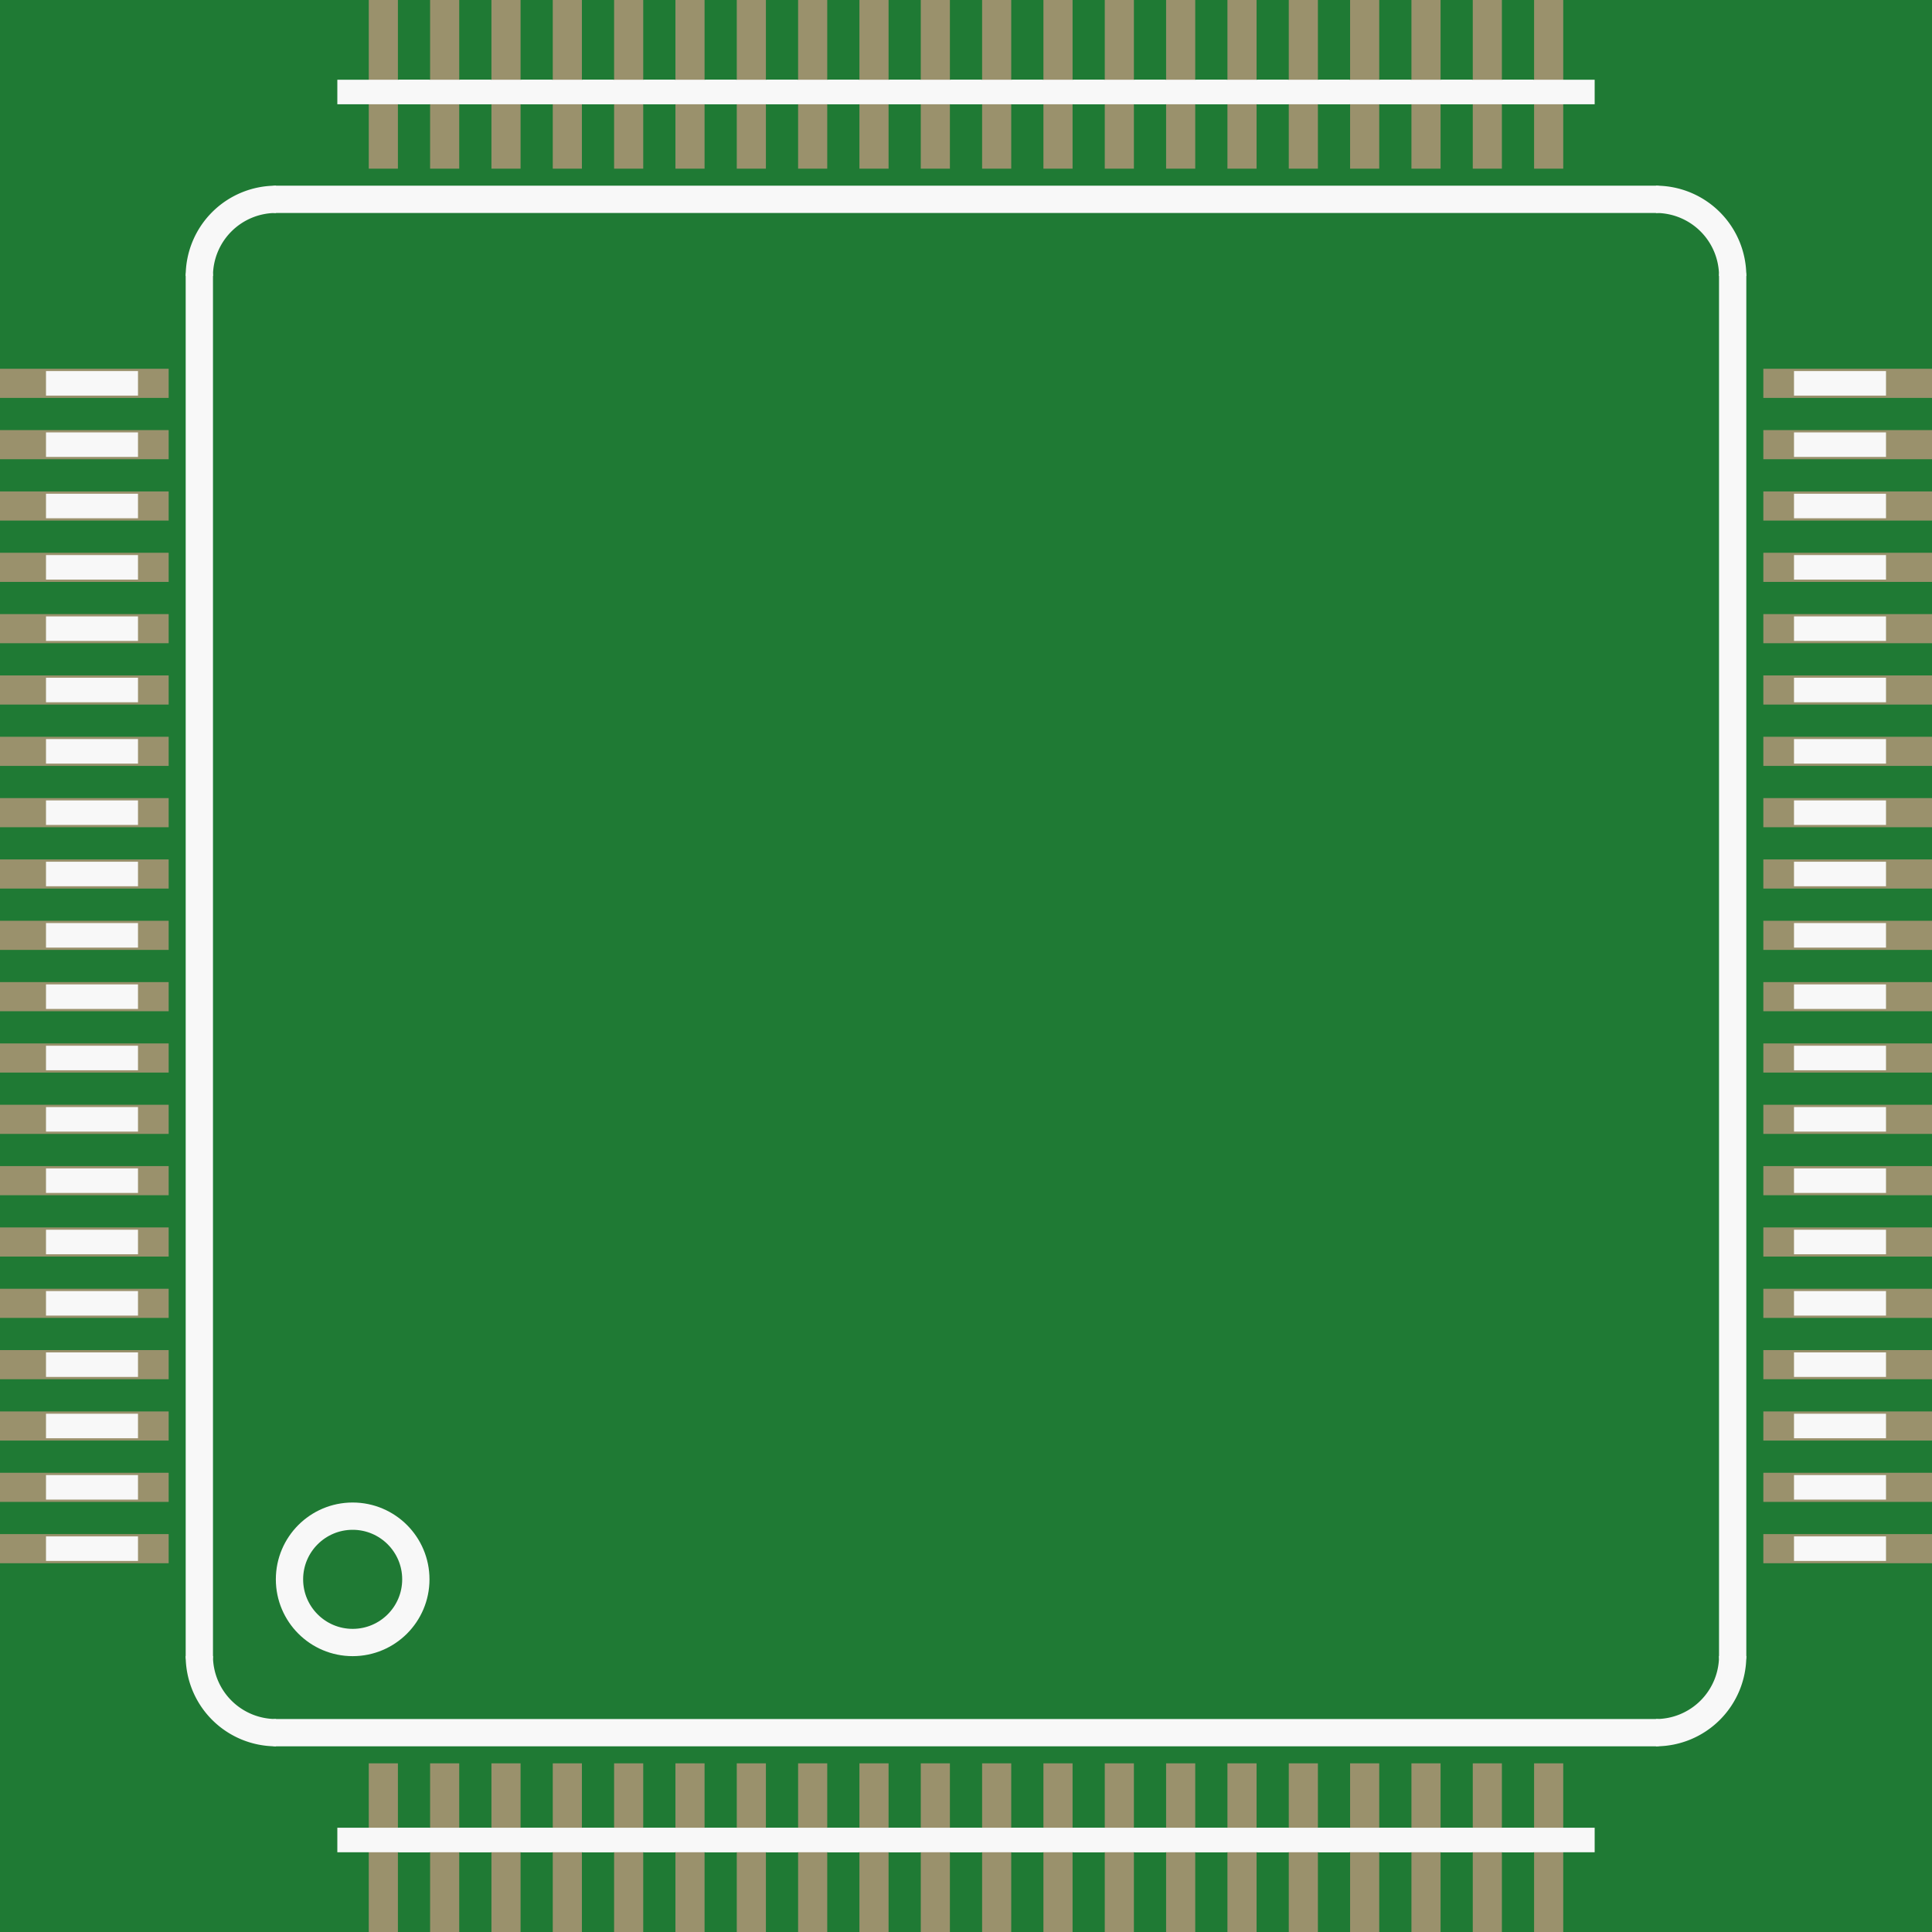 <?xml version='1.0' encoding='UTF-8' standalone='no'?>
<!-- Created with Fritzing (http://www.fritzing.org/) -->
<svg xmlns:svg='http://www.w3.org/2000/svg' xmlns='http://www.w3.org/2000/svg' version='1.2' baseProfile='tiny' x='0in' y='0in' width='0.496in' height='0.496in' viewBox='0 0 12.6 12.6' >
<rect x="0" y="0" width="12.6" height="12.6" fill="#333333" stroke="none"/>
<g id='breadboard'>
<path fill='#1F7A34' stroke='none' stroke-width='0' d='M0,0l12.6,0 0,12.6 -12.6,0 0,-12.6z
'/>
<rect id='connector0pad' connectorname='70' x='0' y='6.005' width='1.1' height='0.19' stroke='none' stroke-width='0' fill='#9A916C' stroke-linecap='round'/>
<rect id='connector1pad' connectorname='69' x='0' y='5.605' width='1.1' height='0.19' stroke='none' stroke-width='0' fill='#9A916C' stroke-linecap='round'/>
<rect id='connector2pad' connectorname='68' x='0' y='5.205' width='1.1' height='0.19' stroke='none' stroke-width='0' fill='#9A916C' stroke-linecap='round'/>
<rect id='connector3pad' connectorname='67' x='0' y='4.805' width='1.1' height='0.19' stroke='none' stroke-width='0' fill='#9A916C' stroke-linecap='round'/>
<rect id='connector4pad' connectorname='66' x='0' y='4.405' width='1.1' height='0.19' stroke='none' stroke-width='0' fill='#9A916C' stroke-linecap='round'/>
<rect id='connector5pad' connectorname='65' x='0' y='4.005' width='1.1' height='0.19' stroke='none' stroke-width='0' fill='#9A916C' stroke-linecap='round'/>
<rect id='connector6pad' connectorname='64' x='0' y='3.605' width='1.1' height='0.19' stroke='none' stroke-width='0' fill='#9A916C' stroke-linecap='round'/>
<rect id='connector7pad' connectorname='63' x='0' y='3.205' width='1.1' height='0.19' stroke='none' stroke-width='0' fill='#9A916C' stroke-linecap='round'/>
<rect id='connector8pad' connectorname='62' x='0' y='2.805' width='1.1' height='0.19' stroke='none' stroke-width='0' fill='#9A916C' stroke-linecap='round'/>
<rect id='connector9pad' connectorname='61' x='0' y='2.405' width='1.1' height='0.19' stroke='none' stroke-width='0' fill='#9A916C' stroke-linecap='round'/>
<rect id='connector10pad' connectorname='71' x='0' y='6.405' width='1.1' height='0.19' stroke='none' stroke-width='0' fill='#9A916C' stroke-linecap='round'/>
<rect id='connector11pad' connectorname='72' x='0' y='6.805' width='1.1' height='0.19' stroke='none' stroke-width='0' fill='#9A916C' stroke-linecap='round'/>
<rect id='connector12pad' connectorname='73' x='0' y='7.205' width='1.1' height='0.19' stroke='none' stroke-width='0' fill='#9A916C' stroke-linecap='round'/>
<rect id='connector13pad' connectorname='74' x='0' y='7.605' width='1.1' height='0.19' stroke='none' stroke-width='0' fill='#9A916C' stroke-linecap='round'/>
<rect id='connector14pad' connectorname='75' x='0' y='8.005' width='1.1' height='0.19' stroke='none' stroke-width='0' fill='#9A916C' stroke-linecap='round'/>
<rect id='connector15pad' connectorname='76' x='0' y='8.405' width='1.1' height='0.19' stroke='none' stroke-width='0' fill='#9A916C' stroke-linecap='round'/>
<rect id='connector16pad' connectorname='77' x='0' y='8.805' width='1.1' height='0.19' stroke='none' stroke-width='0' fill='#9A916C' stroke-linecap='round'/>
<rect id='connector17pad' connectorname='78' x='0' y='9.205' width='1.1' height='0.19' stroke='none' stroke-width='0' fill='#9A916C' stroke-linecap='round'/>
<rect id='connector18pad' connectorname='79' x='0' y='9.605' width='1.1' height='0.19' stroke='none' stroke-width='0' fill='#9A916C' stroke-linecap='round'/>
<rect id='connector19pad' connectorname='80' x='0' y='10.005' width='1.1' height='0.19' stroke='none' stroke-width='0' fill='#9A916C' stroke-linecap='round'/>
<rect id='connector20pad' connectorname='10' x='6.005' y='11.5' width='0.19' height='1.1' stroke='none' stroke-width='0' fill='#9A916C' stroke-linecap='round'/>
<rect id='connector21pad' connectorname='9' x='5.605' y='11.5' width='0.19' height='1.1' stroke='none' stroke-width='0' fill='#9A916C' stroke-linecap='round'/>
<rect id='connector22pad' connectorname='8' x='5.205' y='11.5' width='0.19' height='1.1' stroke='none' stroke-width='0' fill='#9A916C' stroke-linecap='round'/>
<rect id='connector23pad' connectorname='7' x='4.805' y='11.5' width='0.19' height='1.1' stroke='none' stroke-width='0' fill='#9A916C' stroke-linecap='round'/>
<rect id='connector24pad' connectorname='6' x='4.405' y='11.5' width='0.19' height='1.1' stroke='none' stroke-width='0' fill='#9A916C' stroke-linecap='round'/>
<rect id='connector25pad' connectorname='5' x='4.005' y='11.5' width='0.19' height='1.1' stroke='none' stroke-width='0' fill='#9A916C' stroke-linecap='round'/>
<rect id='connector26pad' connectorname='4' x='3.605' y='11.5' width='0.19' height='1.1' stroke='none' stroke-width='0' fill='#9A916C' stroke-linecap='round'/>
<rect id='connector27pad' connectorname='3' x='3.205' y='11.5' width='0.19' height='1.1' stroke='none' stroke-width='0' fill='#9A916C' stroke-linecap='round'/>
<rect id='connector28pad' connectorname='2' x='2.805' y='11.5' width='0.19' height='1.1' stroke='none' stroke-width='0' fill='#9A916C' stroke-linecap='round'/>
<rect id='connector29pad' connectorname='1' x='2.405' y='11.5' width='0.19' height='1.1' stroke='none' stroke-width='0' fill='#9A916C' stroke-linecap='round'/>
<rect id='connector30pad' connectorname='11' x='6.405' y='11.5' width='0.19' height='1.1' stroke='none' stroke-width='0' fill='#9A916C' stroke-linecap='round'/>
<rect id='connector31pad' connectorname='12' x='6.805' y='11.5' width='0.19' height='1.1' stroke='none' stroke-width='0' fill='#9A916C' stroke-linecap='round'/>
<rect id='connector32pad' connectorname='13' x='7.205' y='11.5' width='0.19' height='1.1' stroke='none' stroke-width='0' fill='#9A916C' stroke-linecap='round'/>
<rect id='connector33pad' connectorname='14' x='7.605' y='11.5' width='0.19' height='1.1' stroke='none' stroke-width='0' fill='#9A916C' stroke-linecap='round'/>
<rect id='connector34pad' connectorname='15' x='8.005' y='11.5' width='0.19' height='1.1' stroke='none' stroke-width='0' fill='#9A916C' stroke-linecap='round'/>
<rect id='connector35pad' connectorname='16' x='8.405' y='11.5' width='0.19' height='1.1' stroke='none' stroke-width='0' fill='#9A916C' stroke-linecap='round'/>
<rect id='connector36pad' connectorname='17' x='8.805' y='11.5' width='0.19' height='1.1' stroke='none' stroke-width='0' fill='#9A916C' stroke-linecap='round'/>
<rect id='connector37pad' connectorname='18' x='9.205' y='11.5' width='0.19' height='1.1' stroke='none' stroke-width='0' fill='#9A916C' stroke-linecap='round'/>
<rect id='connector38pad' connectorname='19' x='9.605' y='11.5' width='0.19' height='1.1' stroke='none' stroke-width='0' fill='#9A916C' stroke-linecap='round'/>
<rect id='connector39pad' connectorname='20' x='10.005' y='11.5' width='0.19' height='1.1' stroke='none' stroke-width='0' fill='#9A916C' stroke-linecap='round'/>
<rect id='connector40pad' connectorname='30' x='11.5' y='6.405' width='1.1' height='0.19' stroke='none' stroke-width='0' fill='#9A916C' stroke-linecap='round'/>
<rect id='connector41pad' connectorname='29' x='11.5' y='6.805' width='1.1' height='0.19' stroke='none' stroke-width='0' fill='#9A916C' stroke-linecap='round'/>
<rect id='connector42pad' connectorname='28' x='11.5' y='7.205' width='1.1' height='0.19' stroke='none' stroke-width='0' fill='#9A916C' stroke-linecap='round'/>
<rect id='connector43pad' connectorname='27' x='11.5' y='7.605' width='1.1' height='0.19' stroke='none' stroke-width='0' fill='#9A916C' stroke-linecap='round'/>
<rect id='connector44pad' connectorname='26' x='11.5' y='8.005' width='1.1' height='0.19' stroke='none' stroke-width='0' fill='#9A916C' stroke-linecap='round'/>
<rect id='connector45pad' connectorname='25' x='11.5' y='8.405' width='1.1' height='0.19' stroke='none' stroke-width='0' fill='#9A916C' stroke-linecap='round'/>
<rect id='connector46pad' connectorname='24' x='11.5' y='8.805' width='1.1' height='0.19' stroke='none' stroke-width='0' fill='#9A916C' stroke-linecap='round'/>
<rect id='connector47pad' connectorname='23' x='11.5' y='9.205' width='1.1' height='0.19' stroke='none' stroke-width='0' fill='#9A916C' stroke-linecap='round'/>
<rect id='connector48pad' connectorname='22' x='11.5' y='9.605' width='1.1' height='0.19' stroke='none' stroke-width='0' fill='#9A916C' stroke-linecap='round'/>
<rect id='connector49pad' connectorname='21' x='11.5' y='10.005' width='1.1' height='0.19' stroke='none' stroke-width='0' fill='#9A916C' stroke-linecap='round'/>
<rect id='connector50pad' connectorname='31' x='11.5' y='6.005' width='1.1' height='0.19' stroke='none' stroke-width='0' fill='#9A916C' stroke-linecap='round'/>
<rect id='connector51pad' connectorname='32' x='11.5' y='5.605' width='1.1' height='0.19' stroke='none' stroke-width='0' fill='#9A916C' stroke-linecap='round'/>
<rect id='connector52pad' connectorname='33' x='11.5' y='5.205' width='1.1' height='0.19' stroke='none' stroke-width='0' fill='#9A916C' stroke-linecap='round'/>
<rect id='connector53pad' connectorname='34' x='11.5' y='4.805' width='1.1' height='0.19' stroke='none' stroke-width='0' fill='#9A916C' stroke-linecap='round'/>
<rect id='connector54pad' connectorname='35' x='11.5' y='4.405' width='1.1' height='0.19' stroke='none' stroke-width='0' fill='#9A916C' stroke-linecap='round'/>
<rect id='connector55pad' connectorname='36' x='11.5' y='4.005' width='1.1' height='0.19' stroke='none' stroke-width='0' fill='#9A916C' stroke-linecap='round'/>
<rect id='connector56pad' connectorname='37' x='11.5' y='3.605' width='1.1' height='0.19' stroke='none' stroke-width='0' fill='#9A916C' stroke-linecap='round'/>
<rect id='connector57pad' connectorname='38' x='11.5' y='3.205' width='1.1' height='0.19' stroke='none' stroke-width='0' fill='#9A916C' stroke-linecap='round'/>
<rect id='connector58pad' connectorname='39' x='11.5' y='2.805' width='1.1' height='0.19' stroke='none' stroke-width='0' fill='#9A916C' stroke-linecap='round'/>
<rect id='connector59pad' connectorname='40' x='11.5' y='2.405' width='1.1' height='0.19' stroke='none' stroke-width='0' fill='#9A916C' stroke-linecap='round'/>
<rect id='connector60pad' connectorname='50' x='6.405' y='0' width='0.19' height='1.1' stroke='none' stroke-width='0' fill='#9A916C' stroke-linecap='round'/>
<rect id='connector61pad' connectorname='49' x='6.805' y='0' width='0.19' height='1.1' stroke='none' stroke-width='0' fill='#9A916C' stroke-linecap='round'/>
<rect id='connector62pad' connectorname='48' x='7.205' y='0' width='0.19' height='1.1' stroke='none' stroke-width='0' fill='#9A916C' stroke-linecap='round'/>
<rect id='connector63pad' connectorname='47' x='7.605' y='0' width='0.19' height='1.1' stroke='none' stroke-width='0' fill='#9A916C' stroke-linecap='round'/>
<rect id='connector64pad' connectorname='46' x='8.005' y='0' width='0.19' height='1.1' stroke='none' stroke-width='0' fill='#9A916C' stroke-linecap='round'/>
<rect id='connector65pad' connectorname='45' x='8.405' y='0' width='0.19' height='1.1' stroke='none' stroke-width='0' fill='#9A916C' stroke-linecap='round'/>
<rect id='connector66pad' connectorname='44' x='8.805' y='0' width='0.19' height='1.1' stroke='none' stroke-width='0' fill='#9A916C' stroke-linecap='round'/>
<rect id='connector67pad' connectorname='43' x='9.205' y='0' width='0.19' height='1.1' stroke='none' stroke-width='0' fill='#9A916C' stroke-linecap='round'/>
<rect id='connector68pad' connectorname='42' x='9.605' y='0' width='0.19' height='1.1' stroke='none' stroke-width='0' fill='#9A916C' stroke-linecap='round'/>
<rect id='connector69pad' connectorname='41' x='10.005' y='0' width='0.19' height='1.1' stroke='none' stroke-width='0' fill='#9A916C' stroke-linecap='round'/>
<rect id='connector70pad' connectorname='51' x='6.005' y='0' width='0.19' height='1.1' stroke='none' stroke-width='0' fill='#9A916C' stroke-linecap='round'/>
<rect id='connector71pad' connectorname='52' x='5.605' y='0' width='0.19' height='1.1' stroke='none' stroke-width='0' fill='#9A916C' stroke-linecap='round'/>
<rect id='connector72pad' connectorname='53' x='5.205' y='0' width='0.19' height='1.1' stroke='none' stroke-width='0' fill='#9A916C' stroke-linecap='round'/>
<rect id='connector73pad' connectorname='54' x='4.805' y='0' width='0.19' height='1.1' stroke='none' stroke-width='0' fill='#9A916C' stroke-linecap='round'/>
<rect id='connector74pad' connectorname='55' x='4.405' y='0' width='0.19' height='1.1' stroke='none' stroke-width='0' fill='#9A916C' stroke-linecap='round'/>
<rect id='connector75pad' connectorname='56' x='4.005' y='0' width='0.19' height='1.1' stroke='none' stroke-width='0' fill='#9A916C' stroke-linecap='round'/>
<rect id='connector76pad' connectorname='57' x='3.605' y='0' width='0.19' height='1.1' stroke='none' stroke-width='0' fill='#9A916C' stroke-linecap='round'/>
<rect id='connector77pad' connectorname='58' x='3.205' y='0' width='0.19' height='1.1' stroke='none' stroke-width='0' fill='#9A916C' stroke-linecap='round'/>
<rect id='connector78pad' connectorname='59' x='2.805' y='0' width='0.19' height='1.1' stroke='none' stroke-width='0' fill='#9A916C' stroke-linecap='round'/>
<rect id='connector79pad' connectorname='60' x='2.405' y='0' width='0.19' height='1.1' stroke='none' stroke-width='0' fill='#9A916C' stroke-linecap='round'/>
<line x1='1.3' y1='1.8' x2='1.3' y2='10.8' stroke='#f8f8f8' stroke-width='0.178' stroke-linecap='round'/>
<line x1='1.8' y1='11.3' x2='10.8' y2='11.3' stroke='#f8f8f8' stroke-width='0.178' stroke-linecap='round'/>
<line x1='11.3' y1='10.8' x2='11.3' y2='1.8' stroke='#f8f8f8' stroke-width='0.178' stroke-linecap='round'/>
<path fill='none' d='M11.3,1.8 A0.5,0.5 0 0 0 10.8,1.3' stroke-width='0.178' stroke='#f8f8f8' />
<line x1='10.8' y1='1.3' x2='1.8' y2='1.3' stroke='#f8f8f8' stroke-width='0.178' stroke-linecap='round'/>
<path fill='none' d='M1.8,1.3 A0.5,0.5 0 0 0 1.3,1.8' stroke-width='0.178' stroke='#f8f8f8' />
<path fill='none' d='M1.3,10.8 A0.5,0.5 0 0 0 1.8,11.3' stroke-width='0.178' stroke='#f8f8f8' />
<path fill='none' d='M10.8,11.3 A0.5,0.5 0 0 0 11.3,10.8' stroke-width='0.178' stroke='#f8f8f8' />
<circle cx='2.3' cy='10.3' r='0.412' stroke='#f8f8f8' stroke-width='0.178' fill='none' />
<rect x='0.3' y='6.02' width='0.6' height='0.16' stroke='none' stroke-width='0' fill='#f8f8f8' stroke-linecap='round'/>
<rect x='0.3' y='6.42' width='0.6' height='0.16' stroke='none' stroke-width='0' fill='#f8f8f8' stroke-linecap='round'/>
<rect x='0.3' y='6.82' width='0.6' height='0.16' stroke='none' stroke-width='0' fill='#f8f8f8' stroke-linecap='round'/>
<rect x='0.3' y='7.22' width='0.6' height='0.16' stroke='none' stroke-width='0' fill='#f8f8f8' stroke-linecap='round'/>
<rect x='0.3' y='7.62' width='0.6' height='0.16' stroke='none' stroke-width='0' fill='#f8f8f8' stroke-linecap='round'/>
<rect x='0.3' y='8.02' width='0.6' height='0.16' stroke='none' stroke-width='0' fill='#f8f8f8' stroke-linecap='round'/>
<rect x='0.3' y='8.42' width='0.6' height='0.16' stroke='none' stroke-width='0' fill='#f8f8f8' stroke-linecap='round'/>
<rect x='0.3' y='8.82' width='0.6' height='0.16' stroke='none' stroke-width='0' fill='#f8f8f8' stroke-linecap='round'/>
<rect x='0.3' y='9.22' width='0.6' height='0.16' stroke='none' stroke-width='0' fill='#f8f8f8' stroke-linecap='round'/>
<rect x='0.3' y='9.62' width='0.6' height='0.16' stroke='none' stroke-width='0' fill='#f8f8f8' stroke-linecap='round'/>
<rect x='0.3' y='10.02' width='0.6' height='0.16' stroke='none' stroke-width='0' fill='#f8f8f8' stroke-linecap='round'/>
<rect x='0.3' y='5.62' width='0.6' height='0.16' stroke='none' stroke-width='0' fill='#f8f8f8' stroke-linecap='round'/>
<rect x='0.3' y='5.22' width='0.6' height='0.16' stroke='none' stroke-width='0' fill='#f8f8f8' stroke-linecap='round'/>
<rect x='0.3' y='4.82' width='0.6' height='0.16' stroke='none' stroke-width='0' fill='#f8f8f8' stroke-linecap='round'/>
<rect x='0.3' y='4.42' width='0.6' height='0.16' stroke='none' stroke-width='0' fill='#f8f8f8' stroke-linecap='round'/>
<rect x='0.3' y='4.02' width='0.6' height='0.16' stroke='none' stroke-width='0' fill='#f8f8f8' stroke-linecap='round'/>
<rect x='0.3' y='3.62' width='0.6' height='0.16' stroke='none' stroke-width='0' fill='#f8f8f8' stroke-linecap='round'/>
<rect x='0.3' y='3.22' width='0.6' height='0.16' stroke='none' stroke-width='0' fill='#f8f8f8' stroke-linecap='round'/>
<rect x='0.3' y='2.82' width='0.6' height='0.16' stroke='none' stroke-width='0' fill='#f8f8f8' stroke-linecap='round'/>
<rect x='0.3' y='2.42' width='0.6' height='0.16' stroke='none' stroke-width='0' fill='#f8f8f8' stroke-linecap='round'/>
<rect x='6.2' y='0.52' width='0.6' height='0.16' stroke='none' stroke-width='0' fill='#f8f8f8' stroke-linecap='round'/>
<rect x='5.8' y='0.52' width='0.6' height='0.16' stroke='none' stroke-width='0' fill='#f8f8f8' stroke-linecap='round'/>
<rect x='5.4' y='0.52' width='0.6' height='0.16' stroke='none' stroke-width='0' fill='#f8f8f8' stroke-linecap='round'/>
<rect x='5' y='0.52' width='0.6' height='0.16' stroke='none' stroke-width='0' fill='#f8f8f8' stroke-linecap='round'/>
<rect x='4.6' y='0.52' width='0.6' height='0.16' stroke='none' stroke-width='0' fill='#f8f8f8' stroke-linecap='round'/>
<rect x='4.2' y='0.52' width='0.6' height='0.16' stroke='none' stroke-width='0' fill='#f8f8f8' stroke-linecap='round'/>
<rect x='3.8' y='0.52' width='0.6' height='0.16' stroke='none' stroke-width='0' fill='#f8f8f8' stroke-linecap='round'/>
<rect x='3.4' y='0.52' width='0.6' height='0.16' stroke='none' stroke-width='0' fill='#f8f8f8' stroke-linecap='round'/>
<rect x='3' y='0.52' width='0.6' height='0.16' stroke='none' stroke-width='0' fill='#f8f8f8' stroke-linecap='round'/>
<rect x='2.6' y='0.52' width='0.6' height='0.16' stroke='none' stroke-width='0' fill='#f8f8f8' stroke-linecap='round'/>
<rect x='2.2' y='0.52' width='0.6' height='0.16' stroke='none' stroke-width='0' fill='#f8f8f8' stroke-linecap='round'/>
<rect x='6.6' y='0.52' width='0.6' height='0.16' stroke='none' stroke-width='0' fill='#f8f8f8' stroke-linecap='round'/>
<rect x='7' y='0.52' width='0.6' height='0.16' stroke='none' stroke-width='0' fill='#f8f8f8' stroke-linecap='round'/>
<rect x='7.4' y='0.52' width='0.6' height='0.16' stroke='none' stroke-width='0' fill='#f8f8f8' stroke-linecap='round'/>
<rect x='7.8' y='0.52' width='0.6' height='0.16' stroke='none' stroke-width='0' fill='#f8f8f8' stroke-linecap='round'/>
<rect x='8.2' y='0.52' width='0.6' height='0.16' stroke='none' stroke-width='0' fill='#f8f8f8' stroke-linecap='round'/>
<rect x='8.6' y='0.52' width='0.6' height='0.16' stroke='none' stroke-width='0' fill='#f8f8f8' stroke-linecap='round'/>
<rect x='9' y='0.52' width='0.6' height='0.16' stroke='none' stroke-width='0' fill='#f8f8f8' stroke-linecap='round'/>
<rect x='9.4' y='0.52' width='0.6' height='0.16' stroke='none' stroke-width='0' fill='#f8f8f8' stroke-linecap='round'/>
<rect x='9.8' y='0.52' width='0.6' height='0.16' stroke='none' stroke-width='0' fill='#f8f8f8' stroke-linecap='round'/>
<rect x='11.7' y='6.42' width='0.6' height='0.16' stroke='none' stroke-width='0' fill='#f8f8f8' stroke-linecap='round'/>
<rect x='11.7' y='6.02' width='0.6' height='0.16' stroke='none' stroke-width='0' fill='#f8f8f8' stroke-linecap='round'/>
<rect x='11.7' y='5.62' width='0.6' height='0.16' stroke='none' stroke-width='0' fill='#f8f8f8' stroke-linecap='round'/>
<rect x='11.7' y='5.22' width='0.6' height='0.16' stroke='none' stroke-width='0' fill='#f8f8f8' stroke-linecap='round'/>
<rect x='11.7' y='4.82' width='0.6' height='0.16' stroke='none' stroke-width='0' fill='#f8f8f8' stroke-linecap='round'/>
<rect x='11.7' y='4.42' width='0.6' height='0.16' stroke='none' stroke-width='0' fill='#f8f8f8' stroke-linecap='round'/>
<rect x='11.7' y='4.02' width='0.6' height='0.16' stroke='none' stroke-width='0' fill='#f8f8f8' stroke-linecap='round'/>
<rect x='11.7' y='3.62' width='0.6' height='0.16' stroke='none' stroke-width='0' fill='#f8f8f8' stroke-linecap='round'/>
<rect x='11.7' y='3.22' width='0.6' height='0.16' stroke='none' stroke-width='0' fill='#f8f8f8' stroke-linecap='round'/>
<rect x='11.7' y='2.82' width='0.6' height='0.16' stroke='none' stroke-width='0' fill='#f8f8f8' stroke-linecap='round'/>
<rect x='11.7' y='2.42' width='0.6' height='0.16' stroke='none' stroke-width='0' fill='#f8f8f8' stroke-linecap='round'/>
<rect x='11.7' y='6.82' width='0.6' height='0.16' stroke='none' stroke-width='0' fill='#f8f8f8' stroke-linecap='round'/>
<rect x='11.7' y='7.22' width='0.6' height='0.16' stroke='none' stroke-width='0' fill='#f8f8f8' stroke-linecap='round'/>
<rect x='11.7' y='7.62' width='0.6' height='0.16' stroke='none' stroke-width='0' fill='#f8f8f8' stroke-linecap='round'/>
<rect x='11.7' y='8.02' width='0.6' height='0.16' stroke='none' stroke-width='0' fill='#f8f8f8' stroke-linecap='round'/>
<rect x='11.7' y='8.42' width='0.6' height='0.16' stroke='none' stroke-width='0' fill='#f8f8f8' stroke-linecap='round'/>
<rect x='11.7' y='8.82' width='0.6' height='0.16' stroke='none' stroke-width='0' fill='#f8f8f8' stroke-linecap='round'/>
<rect x='11.7' y='9.22' width='0.6' height='0.16' stroke='none' stroke-width='0' fill='#f8f8f8' stroke-linecap='round'/>
<rect x='11.7' y='9.62' width='0.6' height='0.16' stroke='none' stroke-width='0' fill='#f8f8f8' stroke-linecap='round'/>
<rect x='11.7' y='10.02' width='0.6' height='0.16' stroke='none' stroke-width='0' fill='#f8f8f8' stroke-linecap='round'/>
<rect x='5.8' y='11.92' width='0.6' height='0.16' stroke='none' stroke-width='0' fill='#f8f8f8' stroke-linecap='round'/>
<rect x='6.2' y='11.92' width='0.6' height='0.16' stroke='none' stroke-width='0' fill='#f8f8f8' stroke-linecap='round'/>
<rect x='6.6' y='11.92' width='0.6' height='0.16' stroke='none' stroke-width='0' fill='#f8f8f8' stroke-linecap='round'/>
<rect x='7' y='11.92' width='0.6' height='0.16' stroke='none' stroke-width='0' fill='#f8f8f8' stroke-linecap='round'/>
<rect x='7.4' y='11.92' width='0.6' height='0.16' stroke='none' stroke-width='0' fill='#f8f8f8' stroke-linecap='round'/>
<rect x='7.8' y='11.92' width='0.6' height='0.16' stroke='none' stroke-width='0' fill='#f8f8f8' stroke-linecap='round'/>
<rect x='8.2' y='11.92' width='0.6' height='0.16' stroke='none' stroke-width='0' fill='#f8f8f8' stroke-linecap='round'/>
<rect x='8.6' y='11.92' width='0.6' height='0.16' stroke='none' stroke-width='0' fill='#f8f8f8' stroke-linecap='round'/>
<rect x='9' y='11.92' width='0.6' height='0.16' stroke='none' stroke-width='0' fill='#f8f8f8' stroke-linecap='round'/>
<rect x='9.4' y='11.92' width='0.6' height='0.16' stroke='none' stroke-width='0' fill='#f8f8f8' stroke-linecap='round'/>
<rect x='9.8' y='11.92' width='0.6' height='0.16' stroke='none' stroke-width='0' fill='#f8f8f8' stroke-linecap='round'/>
<rect x='5.4' y='11.92' width='0.6' height='0.16' stroke='none' stroke-width='0' fill='#f8f8f8' stroke-linecap='round'/>
<rect x='5' y='11.92' width='0.6' height='0.16' stroke='none' stroke-width='0' fill='#f8f8f8' stroke-linecap='round'/>
<rect x='4.6' y='11.92' width='0.6' height='0.16' stroke='none' stroke-width='0' fill='#f8f8f8' stroke-linecap='round'/>
<rect x='4.2' y='11.92' width='0.6' height='0.16' stroke='none' stroke-width='0' fill='#f8f8f8' stroke-linecap='round'/>
<rect x='3.8' y='11.92' width='0.6' height='0.16' stroke='none' stroke-width='0' fill='#f8f8f8' stroke-linecap='round'/>
<rect x='3.4' y='11.92' width='0.6' height='0.16' stroke='none' stroke-width='0' fill='#f8f8f8' stroke-linecap='round'/>
<rect x='3' y='11.92' width='0.6' height='0.16' stroke='none' stroke-width='0' fill='#f8f8f8' stroke-linecap='round'/>
<rect x='2.6' y='11.92' width='0.6' height='0.16' stroke='none' stroke-width='0' fill='#f8f8f8' stroke-linecap='round'/>
<rect x='2.2' y='11.92' width='0.6' height='0.16' stroke='none' stroke-width='0' fill='#f8f8f8' stroke-linecap='round'/>
</g>
</svg>